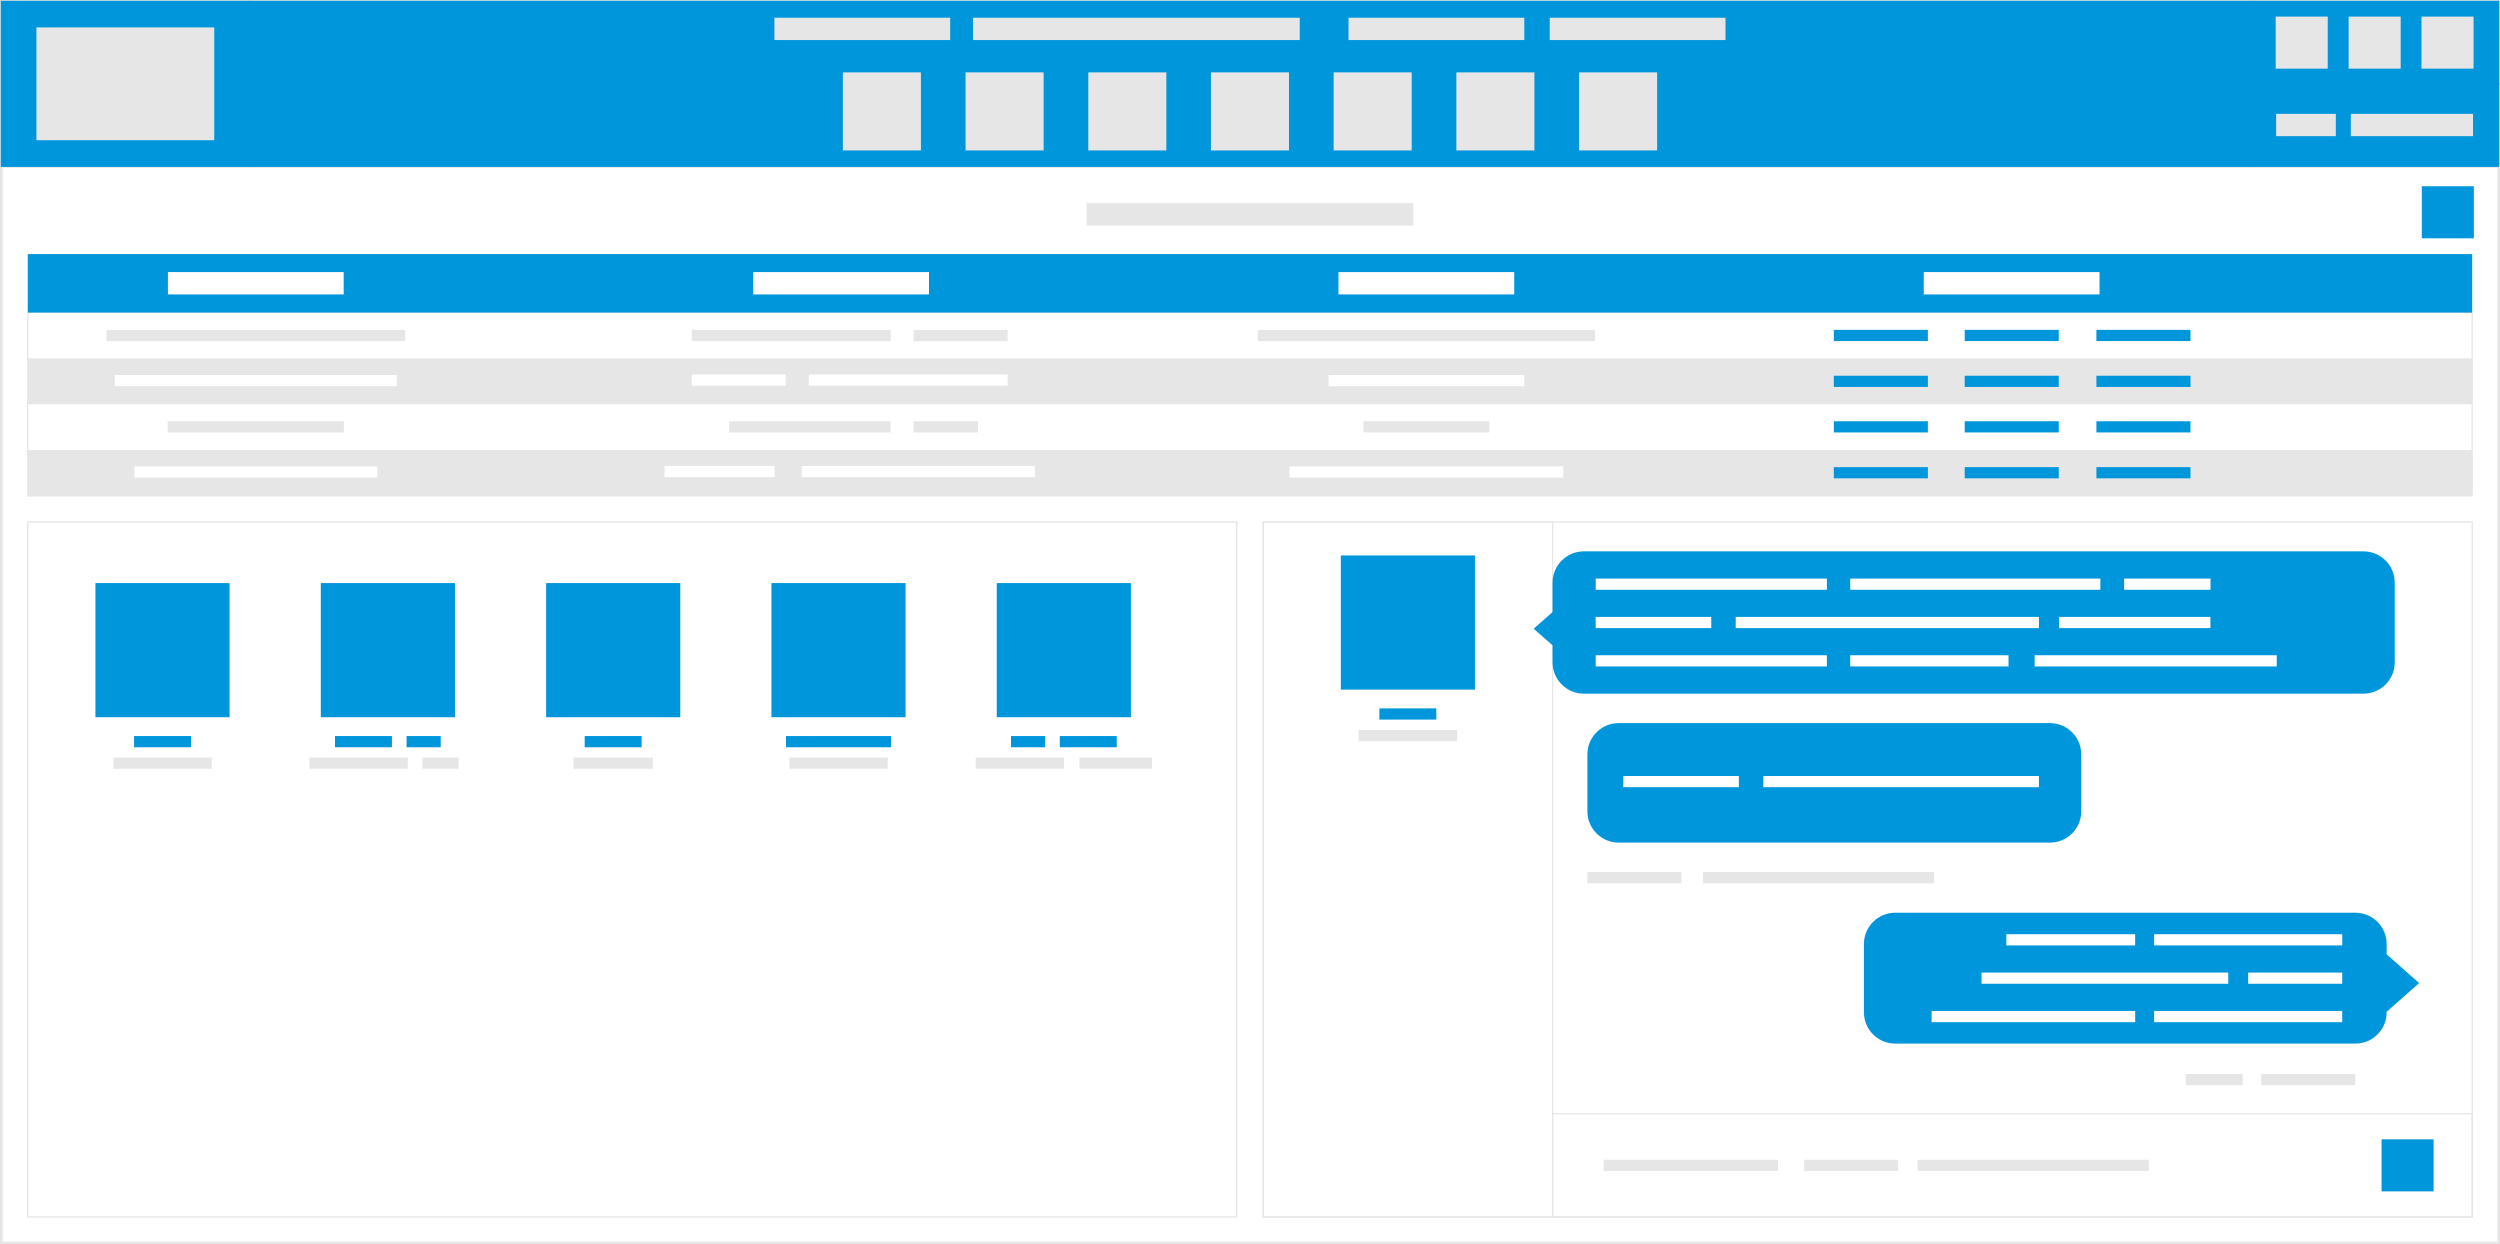 <?xml version="1.0" encoding="UTF-8"?>
<!DOCTYPE svg PUBLIC "-//W3C//DTD SVG 1.1//EN" "http://www.w3.org/Graphics/SVG/1.1/DTD/svg11.dtd">
<!-- Creator: CorelDRAW X7 -->
<svg xmlns="http://www.w3.org/2000/svg" xml:space="preserve" width="6.407in" height="3.189in" version="1.1" style="shape-rendering:geometricPrecision; text-rendering:geometricPrecision; image-rendering:optimizeQuality; fill-rule:evenodd; clip-rule:evenodd"
viewBox="0 0 32799 16324"
 xmlns:xlink="http://www.w3.org/1999/xlink">
 <rect x="0" y="0" width="32799" height="16324" fill="#333333" stroke="none"/>
 <defs>
  <style type="text/css">
   <![CDATA[
    .str1 {stroke:#E6E6E6;stroke-width:17.051}
    .str0 {stroke:#E6E6E6;stroke-width:35.552}
    .str2 {stroke:#0096DC;stroke-width:15.358}
    .fil1 {fill:none}
    .fil2 {fill:#0096DC}
    .fil3 {fill:#E6E6E6}
    .fil0 {fill:white}
   ]]>
  </style>
 </defs>
 <g id="Layer_x0020_1">
  <rect class="fil0 str0" x="18" y="2181" width="32763" height="14125"/>
  <rect class="fil1 str1" x="364" y="4099" width="32070" height="2406"/>
  <rect class="fil1 str0" x="18" y="18" width="32763" height="2163"/>
  <rect class="fil2 str2" x="29527" y="18" width="3254" height="1082"/>
  <rect class="fil2 str2" x="29527" y="1099" width="3254" height="1082"/>
  <rect class="fil2 str2" x="18" y="18" width="3254" height="2163"/>
  <rect class="fil2 str2" x="3272" y="18" width="26255" height="722"/>
  <rect class="fil2 str2" x="3272" y="740" width="26255" height="1441"/>
  <rect class="fil3" x="478" y="359" width="2333" height="1480"/>
  <rect class="fil3" x="20717" y="949" width="1024" height="1024"/>
  <rect class="fil3" x="19107" y="949" width="1024" height="1024"/>
  <rect class="fil3" x="17497" y="949" width="1024" height="1024"/>
  <rect class="fil3" x="15887" y="949" width="1024" height="1024"/>
  <rect class="fil3" x="14278" y="949" width="1024" height="1024"/>
  <rect class="fil3" x="12668" y="949" width="1024" height="1024"/>
  <rect class="fil3" x="11058" y="949" width="1024" height="1024"/>
  <rect class="fil3" x="10160" y="232" width="2306" height="293"/>
  <rect class="fil3" x="12766" y="232" width="4286" height="293"/>
  <rect class="fil3" x="17692" y="232" width="2306" height="293"/>
  <rect class="fil3" x="20332" y="232" width="2306" height="293"/>
  <rect class="fil3" x="29856" y="217" width="683" height="683"/>
  <rect class="fil3" x="30813" y="217" width="683" height="683"/>
  <rect class="fil3" x="31769" y="217" width="683" height="683"/>
  <rect class="fil3" x="29862" y="1493" width="783" height="293"/>
  <rect class="fil3" x="30842" y="1493" width="1603" height="293"/>
  <rect class="fil2" x="364" y="3333" width="32070" height="767"/>
  <rect class="fil3" x="14256" y="2665" width="4286" height="293"/>
  <rect class="fil2" x="31773" y="2443" width="683" height="683"/>
  <rect class="fil0" x="2203" y="3569" width="2306" height="293"/>
  <rect class="fil0" x="9882" y="3569" width="2306" height="293"/>
  <rect class="fil0" x="17560" y="3569" width="2306" height="293"/>
  <rect class="fil0" x="25239" y="3569" width="2306" height="293"/>
  <rect class="fil3" x="364" y="5904" width="32070" height="602"/>
  <rect class="fil3" x="364" y="4701" width="32070" height="602"/>
  <rect class="fil3" x="1396" y="4327" width="3920" height="147"/>
  <rect class="fil0" x="1506" y="4919" width="3699" height="147"/>
  <rect class="fil3" x="9075" y="4327" width="2610" height="147"/>
  <rect class="fil3" x="11986" y="4327" width="1234" height="147"/>
  <rect class="fil0" x="10610" y="4913" width="2610" height="147"/>
  <rect class="fil0" x="9075" y="4913" width="1234" height="147"/>
  <rect class="fil2" x="24059" y="4327" width="1234" height="147"/>
  <rect class="fil2" x="25776" y="4327" width="1234" height="147"/>
  <rect class="fil2" x="27504" y="4327" width="1234" height="147"/>
  <rect class="fil2" x="24059" y="4929" width="1234" height="147"/>
  <rect class="fil2" x="25776" y="4929" width="1234" height="147"/>
  <rect class="fil2" x="27504" y="4929" width="1234" height="147"/>
  <rect class="fil3" x="16502" y="4327" width="4424" height="147"/>
  <rect class="fil0" x="17430" y="4919" width="2568" height="147"/>
  <rect class="fil3" x="2200" y="5526" width="2312" height="147"/>
  <rect class="fil0" x="1763" y="6118" width="3187" height="147"/>
  <rect class="fil3" x="9567" y="5526" width="2117" height="147"/>
  <rect class="fil3" x="11986" y="5526" width="844" height="147"/>
  <rect class="fil0" x="10518" y="6112" width="3059" height="147"/>
  <rect class="fil0" x="8718" y="6112" width="1446" height="147"/>
  <rect class="fil2" x="24059" y="5526" width="1234" height="147"/>
  <rect class="fil2" x="25776" y="5526" width="1234" height="147"/>
  <rect class="fil2" x="27504" y="5526" width="1234" height="147"/>
  <rect class="fil2" x="24059" y="6128" width="1234" height="147"/>
  <rect class="fil2" x="25776" y="6128" width="1234" height="147"/>
  <rect class="fil2" x="27504" y="6128" width="1234" height="147"/>
  <rect class="fil3" x="17888" y="5526" width="1651" height="147"/>
  <rect class="fil0" x="16918" y="6118" width="3592" height="147"/>
  <rect class="fil1 str1" x="364" y="6847" width="15862" height="9118"/>
  <rect class="fil1 str1" x="16573" y="6847" width="15862" height="9118"/>
  <path class="fil2" d="M30902 11974l-6038 0c-226,0 -410,184 -410,410l0 898c0,225 184,409 410,409l6038 0c226,0 410,-184 410,-409l0 -9 426 -376 -426 -377 0 -136c0,-226 -184,-410 -410,-410z"/>
  <path class="fil2" d="M26896 9486l-5660 0c-226,0 -410,184 -410,410l0 749c0,225 184,409 410,409l5660 0c225,0 409,-184 409,-409l0 -749c0,-226 -184,-410 -409,-410z"/>
  <rect class="fil1 str1" x="16573" y="6847" width="3797" height="9118"/>
  <rect class="fil3" x="20826" y="11441" width="1234" height="147"/>
  <rect class="fil3" x="22343" y="11441" width="3033" height="147"/>
  <rect class="fil1 str1" x="20369" y="14611" width="12065" height="1353"/>
  <rect class="fil3" x="28676" y="14090" width="747" height="147"/>
  <rect class="fil3" x="29666" y="14090" width="1234" height="147"/>
  <path class="fil2" d="M31009 7233l-10230 0c-226,0 -410,184 -410,410l0 386 -248 219 248 218 0 224c0,226 184,410 410,410l10230 0c225,0 409,-184 409,-410l0 -1047c0,-226 -184,-410 -409,-410z"/>
  <rect class="fil0" x="20935" y="7590" width="3033" height="147"/>
  <rect class="fil0" x="24274" y="7590" width="3282" height="147"/>
  <rect class="fil0" x="27868" y="7590" width="1133" height="147"/>
  <rect class="fil0" x="20935" y="8093" width="1516" height="147"/>
  <rect class="fil0" x="22772" y="8093" width="3978" height="147"/>
  <rect class="fil0" x="27014" y="8093" width="1986" height="147"/>
  <rect class="fil0" x="20935" y="8596" width="3033" height="147"/>
  <rect class="fil0" x="24274" y="8596" width="2077" height="147"/>
  <rect class="fil0" x="26694" y="8596" width="3176" height="147"/>
  <rect class="fil3" x="21040" y="15215" width="2287" height="147"/>
  <rect class="fil3" x="25159" y="15215" width="3033" height="147"/>
  <rect class="fil3" x="23669" y="15215" width="1234" height="147"/>
  <rect class="fil2" x="31245" y="14947" width="683" height="683"/>
  <rect class="fil2" x="17591" y="7287" width="1760" height="1760"/>
  <rect class="fil2" x="18097" y="9293" width="747" height="147"/>
  <rect class="fil3" x="17826" y="9576" width="1291" height="147"/>
  <rect class="fil0" x="21297" y="10180" width="1516" height="147"/>
  <rect class="fil0" x="23134" y="10180" width="3616" height="147"/>
  <g id="_783101568">
   <rect class="fil0" x="28261" y="13263" width="2468" height="147"/>
   <rect class="fil0" x="25342" y="13263" width="2671" height="147"/>
   <rect class="fil0" x="29495" y="12759" width="1234" height="147"/>
   <rect class="fil0" x="25997" y="12759" width="3237" height="147"/>
   <rect class="fil0" x="28261" y="12256" width="2468" height="147"/>
   <rect class="fil0" x="26322" y="12256" width="1690" height="147"/>
  </g>
  <g id="_917182656">
   <rect class="fil2" x="1252" y="7649" width="1760" height="1760"/>
   <rect class="fil2" x="1759" y="9656" width="747" height="147"/>
   <rect class="fil3" x="1487" y="9938" width="1291" height="147"/>
  </g>
  <rect class="fil2" x="4209" y="7649" width="1760" height="1760"/>
  <rect class="fil3" x="4059" y="9938" width="1291" height="147"/>
  <rect class="fil2" x="7165" y="7649" width="1760" height="1760"/>
  <rect class="fil2" x="7671" y="9656" width="747" height="147"/>
  <rect class="fil3" x="7524" y="9938" width="1041" height="147"/>
  <rect class="fil2" x="10121" y="7649" width="1760" height="1760"/>
  <rect class="fil2" x="10312" y="9656" width="1378" height="147"/>
  <rect class="fil3" x="10356" y="9938" width="1291" height="147"/>
  <rect class="fil2" x="13077" y="7649" width="1760" height="1760"/>
  <g id="_923679648">
   <rect class="fil2" x="4395" y="9656" width="747" height="147"/>
   <rect class="fil2" x="5334" y="9656" width="448" height="147"/>
  </g>
  <g id="_923680352">
   <rect class="fil2" x="13904" y="9656" width="747" height="147"/>
   <rect class="fil2" x="13264" y="9656" width="448" height="147"/>
  </g>
  <rect class="fil3" x="5541" y="9938" width="475" height="147"/>
  <g id="_923681344">
   <rect class="fil3" x="14163" y="9938" width="950" height="147"/>
   <rect class="fil3" x="12801" y="9938" width="1159" height="147"/>
  </g>
 </g>
</svg>
